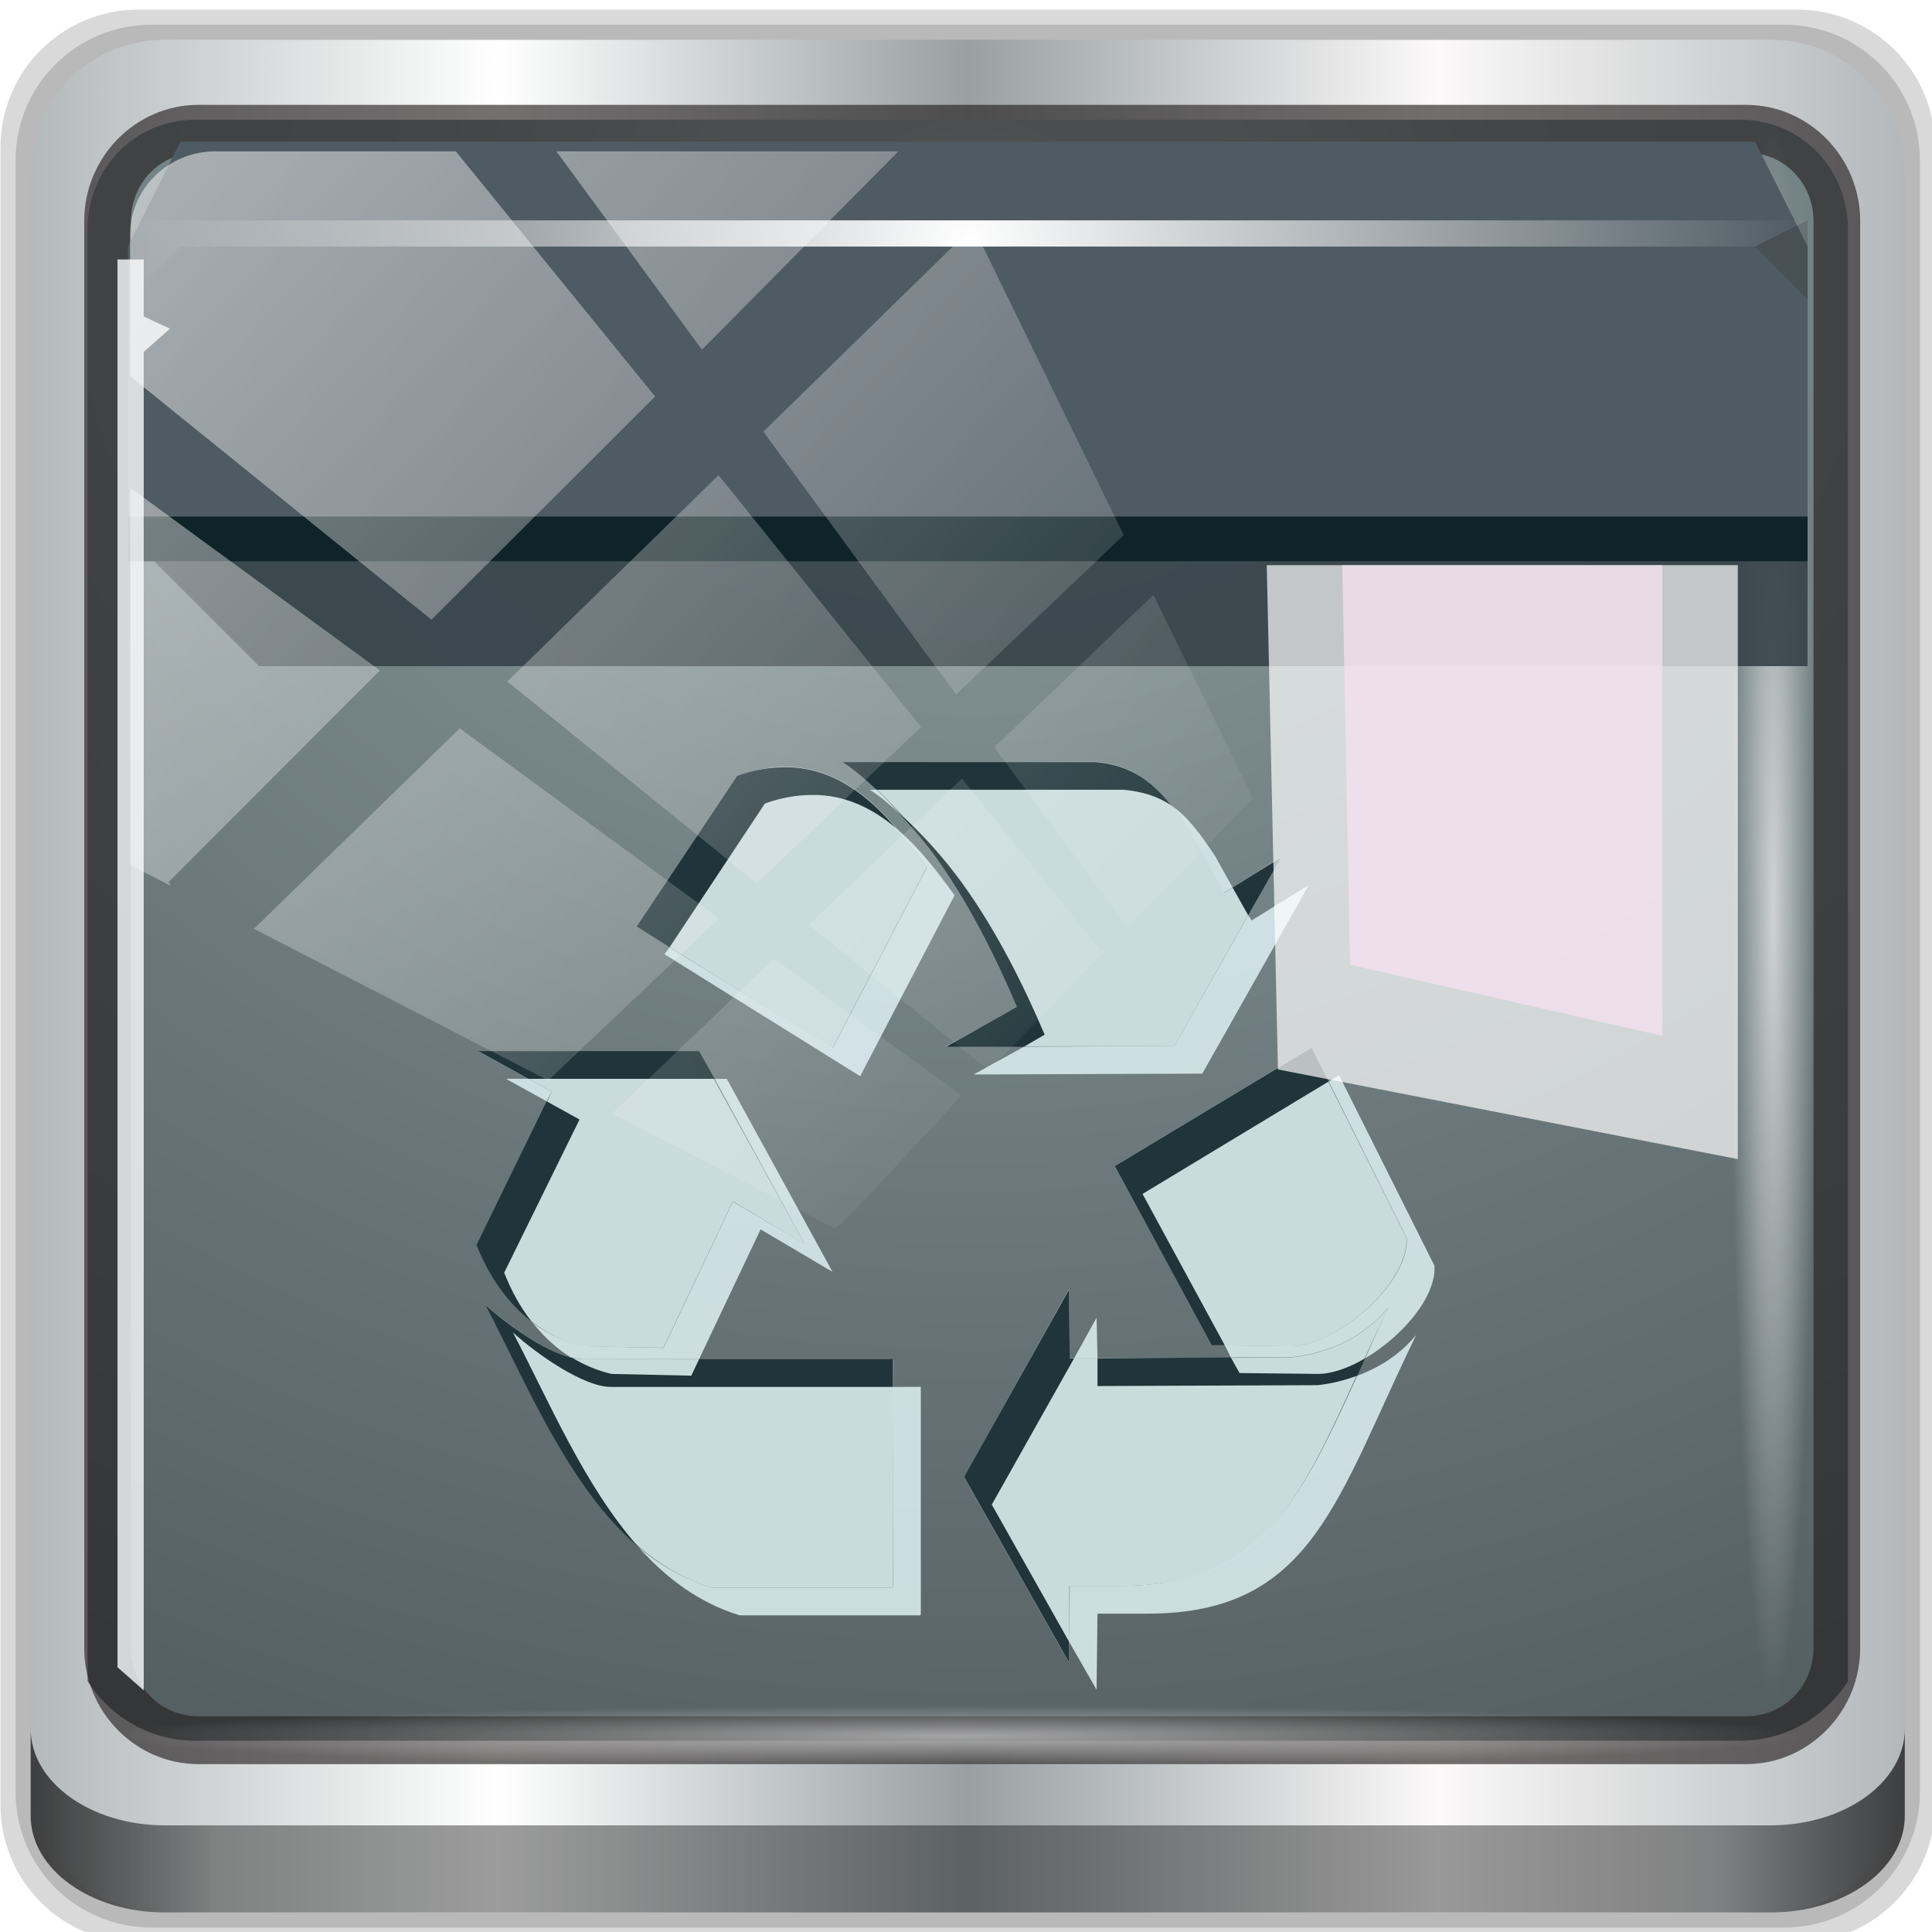 <?xml version="1.0" encoding="UTF-8" standalone="no"?>
<!-- Created with Inkscape (http://www.inkscape.org/) -->

<svg
   xmlns:dc="http://purl.org/dc/elements/1.1/"
   xmlns:cc="http://creativecommons.org/ns#"
   xmlns:rdf="http://www.w3.org/1999/02/22-rdf-syntax-ns#"
   xmlns:svg="http://www.w3.org/2000/svg"
   xmlns="http://www.w3.org/2000/svg"
   xmlns:xlink="http://www.w3.org/1999/xlink"
   xmlns:sodipodi="http://sodipodi.sourceforge.net/DTD/sodipodi-0.dtd"
   xmlns:inkscape="http://www.inkscape.org/namespaces/inkscape"
   width="96"
   height="96"
   id="svg5222"
   version="1.1"
   inkscape:version="0.91 r13725"
   sodipodi:docname="emblem-trash.svg">
  <defs
     id="defs5224">
    <linearGradient
       id="linearGradient4047">
      <stop
         id="stop4049"
         offset="0"
         style="stop-color:#ffffff;stop-opacity:0;" />
      <stop
         style="stop-color:#fdfdfd;stop-opacity:1;"
         offset="0.045"
         id="stop4051" />
      <stop
         style="stop-color:#ffffff;stop-opacity:0;"
         offset="0.102"
         id="stop4053" />
      <stop
         style="stop-color:#ffffff;stop-opacity:0.135;"
         offset="0.5"
         id="stop4055" />
      <stop
         style="stop-color:#fbfbfb;stop-opacity:0.018;"
         offset="0.894"
         id="stop4057" />
      <stop
         id="stop4059"
         offset="0.958"
         style="stop-color:#fafafa;stop-opacity:1;" />
      <stop
         id="stop4061"
         offset="1"
         style="stop-color:#fdfdfd;stop-opacity:0;" />
    </linearGradient>
    <linearGradient
       id="linearGradient3969">
      <stop
         style="stop-color:#ededed;stop-opacity:1;"
         offset="0"
         id="stop3971" />
      <stop
         style="stop-color:#353535;stop-opacity:1;"
         offset="1"
         id="stop3973" />
    </linearGradient>
    <linearGradient
       inkscape:collect="always"
       id="linearGradient5095">
      <stop
         style="stop-color:#ffffff;stop-opacity:1;"
         offset="0"
         id="stop5097" />
      <stop
         style="stop-color:#ffffff;stop-opacity:0;"
         offset="1"
         id="stop5099" />
    </linearGradient>
    <linearGradient
       id="linearGradient4006">
      <stop
         style="stop-color:#010101;stop-opacity:1;"
         offset="0"
         id="stop4008" />
      <stop
         style="stop-color:#010101;stop-opacity:0.19;"
         offset="1"
         id="stop4010" />
    </linearGradient>
    <linearGradient
       inkscape:collect="always"
       xlink:href="#linearGradient6127"
       id="linearGradient4819"
       gradientUnits="userSpaceOnUse"
       x1="0"
       y1="128"
       x2="256"
       y2="128" />
    <linearGradient
       x1="278.97"
       y1="149.81"
       gradientTransform="matrix(0.903,-9e-4,-9e-4,0.798,22.331,26.876)"
       x2="282.86"
       gradientUnits="userSpaceOnUse"
       y2="149.81"
       id="linearGradient6127">
      <stop
         offset="0"
         style="stop-color:#626F70"
         id="stop6129" />
      <stop
         offset=".145"
         style="stop-color:#667374"
         id="stop6131" />
      <stop
         offset=".297"
         style="stop-color:#737E7F"
         id="stop6133" />
      <stop
         offset=".451"
         style="stop-color:#889192"
         id="stop6135" />
      <stop
         offset=".539"
         style="stop-color:#979FA0"
         id="stop6137" />
      <stop
         offset=".675"
         style="stop-color:#949C9D"
         id="stop6139" />
      <stop
         offset=".795"
         style="stop-color:#899293"
         id="stop6141-28" />
      <stop
         offset=".907"
         style="stop-color:#778283"
         id="stop6143-46" />
      <stop
         offset="1"
         style="stop-color:#626F70"
         id="stop6145" />
    </linearGradient>
    <linearGradient
       inkscape:collect="always"
       xlink:href="#linearGradient4273"
       id="linearGradient4821"
       gradientUnits="userSpaceOnUse"
       x1="0"
       y1="128"
       x2="256"
       y2="128"
       gradientTransform="matrix(0.373,0,0,0.363,0.469,3.073)" />
    <linearGradient
       id="linearGradient4273">
      <stop
         style="stop-color:#000000;stop-opacity:0;"
         offset="0"
         id="stop4275" />
      <stop
         id="stop3953"
         offset="0.049"
         style="stop-color:#fdfdfd;stop-opacity:1;" />
      <stop
         id="stop4277"
         offset="0.111"
         style="stop-color:#ffffff;stop-opacity:0;" />
      <stop
         id="stop4279"
         offset="0.5"
         style="stop-color:#ffffff;stop-opacity:0;" />
      <stop
         id="stop3955"
         offset="0.87"
         style="stop-color:#fbfbfb;stop-opacity:0.018;" />
      <stop
         style="stop-color:#fafafa;stop-opacity:1;"
         offset="0.94"
         id="stop4281" />
      <stop
         style="stop-color:#000000;stop-opacity:0;"
         offset="1"
         id="stop4283" />
    </linearGradient>
    <radialGradient
       inkscape:collect="always"
       xlink:href="#linearGradient4466-4-9-1"
       id="radialGradient4823"
       gradientUnits="userSpaceOnUse"
       spreadMethod="pad"
       cx="-19.698"
       cy="65.445"
       fx="-19.698"
       fy="65.445"
       r="19.445" />
    <linearGradient
       id="linearGradient4466-4-9-1">
      <stop
         style="stop-color:#ffffff;stop-opacity:1;"
         offset="0"
         id="stop4468-2-0-5" />
      <stop
         style="stop-color:#292929;stop-opacity:1;"
         offset="1"
         id="stop4470-1-0-8" />
    </linearGradient>
    <linearGradient
       inkscape:collect="always"
       xlink:href="#SVGID_123_-5-3-9"
       id="linearGradient4825"
       gradientUnits="userSpaceOnUse"
       x1="-39.143"
       y1="65.445"
       x2="-0.253"
       y2="65.445" />
    <linearGradient
       x1="235.24"
       y1="136.37"
       gradientTransform="matrix(1,2e-4,2e-4,1.039,0.039,-6.066)"
       x2="269.33"
       gradientUnits="userSpaceOnUse"
       y2="136.37"
       id="SVGID_123_-5-3-9">
      <stop
         offset="0"
         style="stop-color:#A8AEAF"
         id="stop1552-8-5-0" />
      <stop
         offset=".564"
         style="stop-color:#E8EAEA"
         id="stop1554-9-8-2" />
      <stop
         offset="1"
         style="stop-color:#B6BBBC"
         id="stop1556-0-6-5" />
    </linearGradient>
    <linearGradient
       inkscape:collect="always"
       xlink:href="#SVGID_73_-1-3-7"
       id="linearGradient4827"
       gradientUnits="userSpaceOnUse"
       gradientTransform="matrix(0.201,0,0,0.298,16.567,965.1)"
       x1="234"
       y1="143.67"
       x2="278.41"
       y2="143.67" />
    <linearGradient
       x1="275.7"
       y1="108.08"
       gradientTransform="matrix(-0.923,-0.176,-0.54,0.934,571.375,62.661)"
       x2="235.7"
       gradientUnits="userSpaceOnUse"
       y2="169.08"
       id="SVGID_73_-1-3-7">
      <stop
         offset="0.127"
         style="stop-color:#66d9de;stop-opacity:0;"
         id="stop886-7-9-8" />
      <stop
         offset=".485"
         style="stop-color:#FFFFFF"
         id="stop888-4-4-9" />
      <stop
         offset="0.873"
         style="stop-color:#f7a4ee;stop-opacity:0;"
         id="stop890-2-8-8" />
    </linearGradient>
    <linearGradient
       inkscape:collect="always"
       xlink:href="#SVGID_73_-1-3-7"
       id="linearGradient4829"
       gradientUnits="userSpaceOnUse"
       gradientTransform="matrix(0.204,0,0,0.301,13.896,962.339)"
       x1="275.7"
       y1="108.08"
       x2="235.7"
       y2="169.08" />
    <linearGradient
       x1="275.7"
       y1="108.08"
       gradientTransform="matrix(-0.923,-0.176,-0.54,0.934,571.375,62.661)"
       x2="235.7"
       gradientUnits="userSpaceOnUse"
       y2="169.08"
       id="linearGradient4914">
      <stop
         offset="0.127"
         style="stop-color:#66d9de;stop-opacity:0;"
         id="stop4916" />
      <stop
         offset=".485"
         style="stop-color:#FFFFFF"
         id="stop4918" />
      <stop
         offset="0.873"
         style="stop-color:#f7a4ee;stop-opacity:0;"
         id="stop4920" />
    </linearGradient>
    <linearGradient
       inkscape:collect="always"
       xlink:href="#SVGID_73_-1-3-7"
       id="linearGradient4831"
       gradientUnits="userSpaceOnUse"
       gradientTransform="matrix(-0.923,-0.176,-0.54,0.934,571.375,62.661)"
       x1="275.7"
       y1="108.08"
       x2="235.7"
       y2="169.08" />
    <linearGradient
       x1="275.7"
       y1="108.08"
       gradientTransform="matrix(-0.923,-0.176,-0.54,0.934,571.375,62.661)"
       x2="235.7"
       gradientUnits="userSpaceOnUse"
       y2="169.08"
       id="linearGradient4923">
      <stop
         offset="0.127"
         style="stop-color:#66d9de;stop-opacity:0;"
         id="stop4925" />
      <stop
         offset=".485"
         style="stop-color:#FFFFFF"
         id="stop4927" />
      <stop
         offset="0.873"
         style="stop-color:#f7a4ee;stop-opacity:0;"
         id="stop4929" />
    </linearGradient>
    <radialGradient
       inkscape:collect="always"
       xlink:href="#linearGradient6139-0"
       id="radialGradient4833"
       gradientUnits="userSpaceOnUse"
       gradientTransform="matrix(1.007,0,0,0.847,-0.272,5.542)"
       cx="36.593"
       cy="30.963"
       fx="36.593"
       fy="30.963"
       r="5.627" />
    <linearGradient
       id="linearGradient6139-0">
      <stop
         style="stop-color:#b7b7b7;stop-opacity:1;"
         offset="0"
         id="stop6141-2" />
      <stop
         id="stop6151-0"
         offset="0.25"
         style="stop-color:#ffffff;stop-opacity:1;" />
      <stop
         id="stop6147-1"
         offset="0.5"
         style="stop-color:#9d9d9d;stop-opacity:1;" />
      <stop
         style="stop-color:#fafafa;stop-opacity:1;"
         offset="0.75"
         id="stop6149-4" />
      <stop
         style="stop-color:#b7b7b7;stop-opacity:1;"
         offset="1"
         id="stop6143-4" />
    </linearGradient>
    <radialGradient
       inkscape:collect="always"
       xlink:href="#linearGradient4307"
       id="radialGradient4835"
       gradientUnits="userSpaceOnUse"
       cx="36.593"
       cy="30.963"
       fx="36.593"
       fy="30.963"
       r="5.627" />
    <linearGradient
       id="linearGradient4307">
      <stop
         style="stop-color:#b7b7b7;stop-opacity:1;"
         offset="0"
         id="stop4309" />
      <stop
         id="stop4311"
         offset="0.25"
         style="stop-color:#ffffff;stop-opacity:1;" />
      <stop
         id="stop4313"
         offset="0.5"
         style="stop-color:#9d9d9d;stop-opacity:1;" />
      <stop
         style="stop-color:#fafafa;stop-opacity:1;"
         offset="0.75"
         id="stop4315" />
      <stop
         style="stop-color:#b7b7b7;stop-opacity:1;"
         offset="1"
         id="stop4317" />
    </linearGradient>
    <radialGradient
       inkscape:collect="always"
       xlink:href="#linearGradient6139-0"
       id="radialGradient4837"
       gradientUnits="userSpaceOnUse"
       cx="36.593"
       cy="30.963"
       fx="36.593"
       fy="30.963"
       r="5.627" />
    <linearGradient
       id="linearGradient4958">
      <stop
         style="stop-color:#b7b7b7;stop-opacity:1;"
         offset="0"
         id="stop4960" />
      <stop
         id="stop4962"
         offset="0.25"
         style="stop-color:#ffffff;stop-opacity:1;" />
      <stop
         id="stop4964"
         offset="0.5"
         style="stop-color:#9d9d9d;stop-opacity:1;" />
      <stop
         style="stop-color:#fafafa;stop-opacity:1;"
         offset="0.75"
         id="stop4966" />
      <stop
         style="stop-color:#b7b7b7;stop-opacity:1;"
         offset="1"
         id="stop4968" />
    </linearGradient>
    <radialGradient
       inkscape:collect="always"
       xlink:href="#linearGradient6139-0"
       id="radialGradient4839"
       gradientUnits="userSpaceOnUse"
       cx="36.593"
       cy="30.963"
       fx="36.593"
       fy="30.963"
       r="5.627" />
    <linearGradient
       id="linearGradient4975">
      <stop
         style="stop-color:#b7b7b7;stop-opacity:1;"
         offset="0"
         id="stop4977" />
      <stop
         id="stop4979"
         offset="0.25"
         style="stop-color:#ffffff;stop-opacity:1;" />
      <stop
         id="stop4981"
         offset="0.5"
         style="stop-color:#9d9d9d;stop-opacity:1;" />
      <stop
         style="stop-color:#fafafa;stop-opacity:1;"
         offset="0.75"
         id="stop4983" />
      <stop
         style="stop-color:#b7b7b7;stop-opacity:1;"
         offset="1"
         id="stop4985" />
    </linearGradient>
    <radialGradient
       inkscape:collect="always"
       xlink:href="#linearGradient6139-0"
       id="radialGradient4841"
       gradientUnits="userSpaceOnUse"
       cx="36.593"
       cy="30.963"
       fx="36.593"
       fy="30.963"
       r="5.627" />
    <linearGradient
       id="linearGradient4992">
      <stop
         style="stop-color:#b7b7b7;stop-opacity:1;"
         offset="0"
         id="stop4994" />
      <stop
         id="stop4996"
         offset="0.25"
         style="stop-color:#ffffff;stop-opacity:1;" />
      <stop
         id="stop4998"
         offset="0.5"
         style="stop-color:#9d9d9d;stop-opacity:1;" />
      <stop
         style="stop-color:#fafafa;stop-opacity:1;"
         offset="0.75"
         id="stop5000" />
      <stop
         style="stop-color:#b7b7b7;stop-opacity:1;"
         offset="1"
         id="stop5002" />
    </linearGradient>
    <linearGradient
       id="linearGradient3840-5-3">
      <stop
         id="stop3852-2-6"
         offset="0"
         style="stop-color:#525252;stop-opacity:1;" />
      <stop
         style="stop-color:#d5d5d5;stop-opacity:1;"
         offset="0.85"
         id="stop4868-2" />
      <stop
         id="stop3850-7-9"
         offset="1"
         style="stop-color:#5f5f5f;stop-opacity:1;" />
    </linearGradient>
    <radialGradient
       inkscape:collect="always"
       xlink:href="#linearGradient6139-0-6"
       id="radialGradient4845"
       gradientUnits="userSpaceOnUse"
       cx="36.593"
       cy="30.963"
       fx="36.593"
       fy="30.963"
       r="5.627" />
    <linearGradient
       id="linearGradient6139-0-6">
      <stop
         style="stop-color:#b7b7b7;stop-opacity:1;"
         offset="0"
         id="stop6141-2-6" />
      <stop
         id="stop6151-0-8"
         offset="0.25"
         style="stop-color:#ffffff;stop-opacity:1;" />
      <stop
         id="stop6147-1-7"
         offset="0.5"
         style="stop-color:#9d9d9d;stop-opacity:1;" />
      <stop
         style="stop-color:#fafafa;stop-opacity:1;"
         offset="0.75"
         id="stop6149-4-1" />
      <stop
         style="stop-color:#b7b7b7;stop-opacity:1;"
         offset="1"
         id="stop6143-4-1" />
    </linearGradient>
    <radialGradient
       inkscape:collect="always"
       xlink:href="#linearGradient6139-0-6"
       id="radialGradient4847"
       gradientUnits="userSpaceOnUse"
       cx="36.593"
       cy="30.963"
       fx="36.593"
       fy="30.963"
       r="5.627" />
    <linearGradient
       id="linearGradient5031">
      <stop
         style="stop-color:#b7b7b7;stop-opacity:1;"
         offset="0"
         id="stop5033" />
      <stop
         id="stop5035"
         offset="0.25"
         style="stop-color:#ffffff;stop-opacity:1;" />
      <stop
         id="stop5037"
         offset="0.5"
         style="stop-color:#9d9d9d;stop-opacity:1;" />
      <stop
         style="stop-color:#fafafa;stop-opacity:1;"
         offset="0.75"
         id="stop5039" />
      <stop
         style="stop-color:#b7b7b7;stop-opacity:1;"
         offset="1"
         id="stop5041" />
    </linearGradient>
    <radialGradient
       inkscape:collect="always"
       xlink:href="#linearGradient6139-0-6"
       id="radialGradient4849"
       gradientUnits="userSpaceOnUse"
       cx="36.593"
       cy="30.963"
       fx="36.593"
       fy="30.963"
       r="5.627" />
    <linearGradient
       id="linearGradient5048">
      <stop
         style="stop-color:#b7b7b7;stop-opacity:1;"
         offset="0"
         id="stop5050" />
      <stop
         id="stop5052"
         offset="0.25"
         style="stop-color:#ffffff;stop-opacity:1;" />
      <stop
         id="stop5054"
         offset="0.5"
         style="stop-color:#9d9d9d;stop-opacity:1;" />
      <stop
         style="stop-color:#fafafa;stop-opacity:1;"
         offset="0.75"
         id="stop5056" />
      <stop
         style="stop-color:#b7b7b7;stop-opacity:1;"
         offset="1"
         id="stop5058" />
    </linearGradient>
    <radialGradient
       inkscape:collect="always"
       xlink:href="#linearGradient4222"
       id="radialGradient4851"
       gradientUnits="userSpaceOnUse"
       gradientTransform="matrix(1,0,0,1.11,0,-5.365)"
       cx="-8.217"
       cy="48.955"
       fx="-8.217"
       fy="48.955"
       r="6.592" />
    <linearGradient
       id="linearGradient4222">
      <stop
         style="stop-color:#b7b7b7;stop-opacity:1;"
         offset="0"
         id="stop4224" />
      <stop
         id="stop4226"
         offset="0.25"
         style="stop-color:#ffffff;stop-opacity:1;" />
      <stop
         id="stop4228"
         offset="0.5"
         style="stop-color:#9d9d9d;stop-opacity:1;" />
      <stop
         style="stop-color:#fafafa;stop-opacity:1;"
         offset="0.75"
         id="stop4230" />
      <stop
         style="stop-color:#b7b7b7;stop-opacity:1;"
         offset="1"
         id="stop4232" />
    </linearGradient>
    <radialGradient
       inkscape:collect="always"
       xlink:href="#linearGradient3832-0-6-1-1"
       id="radialGradient4853"
       gradientUnits="userSpaceOnUse"
       gradientTransform="matrix(1,0,0,1.11,0,-5.365)"
       cx="-8.217"
       cy="48.955"
       fx="-8.217"
       fy="48.955"
       r="6.592" />
    <linearGradient
       id="linearGradient3832-0-6-1-1">
      <stop
         id="stop3834-6-3-7-1"
         offset="0"
         style="stop-color:#000000;stop-opacity:1;" />
      <stop
         style="stop-color:#000000;stop-opacity:0.588;"
         offset="0.1"
         id="stop3872-2-4" />
      <stop
         id="stop3844-6-2-7-6"
         offset="0.9"
         style="stop-color:#000000;stop-opacity:0.588;" />
      <stop
         id="stop3836-5-0-2-9"
         offset="1"
         style="stop-color:#000000;stop-opacity:1;" />
    </linearGradient>
    <radialGradient
       inkscape:collect="always"
       xlink:href="#linearGradient3832-0-6-1-1"
       id="radialGradient4855"
       gradientUnits="userSpaceOnUse"
       gradientTransform="matrix(1,0,0,1.11,0,-5.365)"
       cx="-8.217"
       cy="48.955"
       fx="-8.217"
       fy="48.955"
       r="6.592" />
    <linearGradient
       id="linearGradient5074">
      <stop
         id="stop5076"
         offset="0"
         style="stop-color:#000000;stop-opacity:1;" />
      <stop
         style="stop-color:#000000;stop-opacity:0.588;"
         offset="0.1"
         id="stop5078" />
      <stop
         id="stop5080"
         offset="0.9"
         style="stop-color:#000000;stop-opacity:0.588;" />
      <stop
         id="stop5082"
         offset="1"
         style="stop-color:#000000;stop-opacity:1;" />
    </linearGradient>
    <radialGradient
       inkscape:collect="always"
       xlink:href="#linearGradient3832-0-6-1-1"
       id="radialGradient4857"
       gradientUnits="userSpaceOnUse"
       gradientTransform="matrix(1,0,0,1.11,0,-5.365)"
       cx="-8.217"
       cy="48.955"
       fx="-8.217"
       fy="48.955"
       r="6.592" />
    <linearGradient
       id="linearGradient5085">
      <stop
         id="stop5087"
         offset="0"
         style="stop-color:#000000;stop-opacity:1;" />
      <stop
         style="stop-color:#000000;stop-opacity:0.588;"
         offset="0.1"
         id="stop5089" />
      <stop
         id="stop5091"
         offset="0.9"
         style="stop-color:#000000;stop-opacity:0.588;" />
      <stop
         id="stop5093"
         offset="1"
         style="stop-color:#000000;stop-opacity:1;" />
    </linearGradient>
    <radialGradient
       inkscape:collect="always"
       xlink:href="#linearGradient3832-0-6-1-1"
       id="radialGradient4859"
       gradientUnits="userSpaceOnUse"
       gradientTransform="matrix(1,0,0,1.11,0,-5.365)"
       cx="-8.217"
       cy="48.955"
       fx="-8.217"
       fy="48.955"
       r="6.592" />
    <linearGradient
       id="linearGradient5096">
      <stop
         id="stop5098"
         offset="0"
         style="stop-color:#000000;stop-opacity:1;" />
      <stop
         style="stop-color:#000000;stop-opacity:0.588;"
         offset="0.1"
         id="stop5100" />
      <stop
         id="stop5102"
         offset="0.9"
         style="stop-color:#000000;stop-opacity:0.588;" />
      <stop
         id="stop5104"
         offset="1"
         style="stop-color:#000000;stop-opacity:1;" />
    </linearGradient>
    <radialGradient
       inkscape:collect="always"
       xlink:href="#linearGradient3832-0-6-1-1"
       id="radialGradient4861"
       gradientUnits="userSpaceOnUse"
       gradientTransform="matrix(1,0,0,1.11,0,-5.365)"
       cx="-8.217"
       cy="48.955"
       fx="-8.217"
       fy="48.955"
       r="6.592" />
    <linearGradient
       id="linearGradient5107">
      <stop
         id="stop5109"
         offset="0"
         style="stop-color:#000000;stop-opacity:1;" />
      <stop
         style="stop-color:#000000;stop-opacity:0.588;"
         offset="0.1"
         id="stop5111" />
      <stop
         id="stop5113"
         offset="0.9"
         style="stop-color:#000000;stop-opacity:0.588;" />
      <stop
         id="stop5115"
         offset="1"
         style="stop-color:#000000;stop-opacity:1;" />
    </linearGradient>
    <radialGradient
       inkscape:collect="always"
       xlink:href="#linearGradient3832-0-6-1-1"
       id="radialGradient4863"
       gradientUnits="userSpaceOnUse"
       gradientTransform="matrix(1,0,0,1.11,0,-5.365)"
       cx="-8.217"
       cy="48.955"
       fx="-8.217"
       fy="48.955"
       r="6.592" />
    <linearGradient
       id="linearGradient5118">
      <stop
         id="stop5120"
         offset="0"
         style="stop-color:#000000;stop-opacity:1;" />
      <stop
         style="stop-color:#000000;stop-opacity:0.588;"
         offset="0.1"
         id="stop5122" />
      <stop
         id="stop5124"
         offset="0.9"
         style="stop-color:#000000;stop-opacity:0.588;" />
      <stop
         id="stop5126"
         offset="1"
         style="stop-color:#000000;stop-opacity:1;" />
    </linearGradient>
    <radialGradient
       inkscape:collect="always"
       xlink:href="#linearGradient3832-0-6-1-1"
       id="radialGradient4865"
       gradientUnits="userSpaceOnUse"
       gradientTransform="matrix(1,0,0,1.11,0,-5.365)"
       cx="-8.217"
       cy="48.955"
       fx="-8.217"
       fy="48.955"
       r="6.592" />
    <linearGradient
       id="linearGradient5129">
      <stop
         id="stop5131"
         offset="0"
         style="stop-color:#000000;stop-opacity:1;" />
      <stop
         style="stop-color:#000000;stop-opacity:0.588;"
         offset="0.1"
         id="stop5133" />
      <stop
         id="stop5135"
         offset="0.9"
         style="stop-color:#000000;stop-opacity:0.588;" />
      <stop
         id="stop5137"
         offset="1"
         style="stop-color:#000000;stop-opacity:1;" />
    </linearGradient>
    <radialGradient
       r="6.592"
       fy="48.955"
       fx="-8.217"
       cy="48.955"
       cx="-8.217"
       gradientTransform="matrix(1,0,0,1.11,0,-5.365)"
       gradientUnits="userSpaceOnUse"
       id="radialGradient5220"
       xlink:href="#linearGradient3832-0-6-1-1"
       inkscape:collect="always" />
    <linearGradient
       inkscape:collect="always"
       xlink:href="#linearGradient4006"
       id="linearGradient4012"
       x1="15.775"
       y1="-15.371"
       x2="3.295"
       y2="398.6"
       gradientUnits="userSpaceOnUse" />
    <radialGradient
       inkscape:collect="always"
       xlink:href="#linearGradient5118"
       id="radialGradient4010"
       cx="118.62"
       cy="171.572"
       fx="118.62"
       fy="171.572"
       r="77.925"
       gradientTransform="matrix(1,0,0,0.736,0,45.37)"
       gradientUnits="userSpaceOnUse" />
    <linearGradient
       inkscape:collect="always"
       xlink:href="#linearGradient5095"
       id="linearGradient5101"
       x1="141.45"
       y1="-963.22"
       x2="141.321"
       y2="-1070.258"
       gradientUnits="userSpaceOnUse" />
    <linearGradient
       inkscape:collect="always"
       xlink:href="#linearGradient4273"
       id="linearGradient3960"
       gradientUnits="userSpaceOnUse"
       gradientTransform="matrix(0.369,0,0,0.372,-2.25,162.95)"
       x1="0"
       y1="128"
       x2="256"
       y2="128" />
    <mask
       maskUnits="userSpaceOnUse"
       id="mask3976">
      <path
         style="fill:#000000;fill-opacity:0.984;stroke:#eeeeee;stroke-width:1.319;stroke-linejoin:round;stroke-miterlimit:4;stroke-opacity:1;stroke-dasharray:none;display:inline"
         d="m 17.084,254.377 c -1.402,-1.789 -2.458,-10.045 -2.458,-20.033 l 0,-212.445 c 0,-9.988 1.056,-18.244 2.458,-20.033 l 0,252.51 z"
         id="path3978"
         inkscape:connector-curvature="0" />
    </mask>
    <linearGradient
       inkscape:collect="always"
       xlink:href="#linearGradient4273"
       id="linearGradient3980"
       gradientUnits="userSpaceOnUse"
       gradientTransform="matrix(0.369,0,0,0.365,-2.25,164.986)"
       x1="0"
       y1="128"
       x2="256"
       y2="128" />
    <linearGradient
       inkscape:collect="always"
       xlink:href="#linearGradient6127"
       id="linearGradient4009"
       gradientUnits="userSpaceOnUse"
       x1="0"
       y1="128"
       x2="256"
       y2="128" />
    <radialGradient
       inkscape:collect="always"
       xlink:href="#linearGradient6139-0"
       id="radialGradient4011"
       gradientUnits="userSpaceOnUse"
       cx="36.593"
       cy="30.963"
       fx="36.593"
       fy="30.963"
       r="5.627" />
    <radialGradient
       inkscape:collect="always"
       xlink:href="#linearGradient6139-0-6"
       id="radialGradient4013"
       gradientUnits="userSpaceOnUse"
       cx="36.593"
       cy="30.963"
       fx="36.593"
       fy="30.963"
       r="5.627" />
    <linearGradient
       inkscape:collect="always"
       xlink:href="#linearGradient5095"
       id="linearGradient4015"
       gradientUnits="userSpaceOnUse"
       x1="141.45"
       y1="-963.22"
       x2="141.321"
       y2="-1070.258" />
    <linearGradient
       inkscape:collect="always"
       xlink:href="#linearGradient4273"
       id="linearGradient4017"
       gradientUnits="userSpaceOnUse"
       gradientTransform="matrix(0.369,0,0,0.365,-2.25,164.986)"
       x1="0"
       y1="128"
       x2="256"
       y2="128" />
    <linearGradient
       inkscape:collect="always"
       xlink:href="#linearGradient3969"
       id="linearGradient3975"
       x1="44.855"
       y1="255.319"
       x2="44.803"
       y2="257.772"
       gradientUnits="userSpaceOnUse"
       gradientTransform="matrix(0.991,0,0,0.692,-0.506,79.505)" />
    <linearGradient
       inkscape:collect="always"
       xlink:href="#linearGradient4047"
       id="linearGradient3979"
       gradientUnits="userSpaceOnUse"
       gradientTransform="matrix(0.371,0,0,0.391,-2.61,162.811)"
       x1="-1.958"
       y1="128"
       x2="258.447"
       y2="128" />
    <radialGradient
       inkscape:collect="always"
       xlink:href="#linearGradient5602"
       id="radialGradient4220"
       gradientUnits="userSpaceOnUse"
       gradientTransform="matrix(0,1.871,-1.469,0,35.133,-55.75)"
       cx="32"
       cy="2.133"
       fx="32"
       fy="2.133"
       r="32" />
    <linearGradient
       id="linearGradient5602">
      <stop
         offset="0"
         style="stop-color:#8b9ea1;stop-opacity:1;"
         id="stop3976" />
      <stop
         id="stop3996"
         style="stop-color:#87999c;stop-opacity:1;"
         offset="0.062" />
      <stop
         id="stop3994"
         style="stop-color:#839598;stop-opacity:1;"
         offset="0.125" />
      <stop
         id="stop3992"
         style="stop-color:#7c8c8f;stop-opacity:1;"
         offset="0.25" />
      <stop
         id="stop3990"
         style="stop-color:#6d7b7e;stop-opacity:1;"
         offset="0.5" />
      <stop
         id="stop5606"
         style="stop-color:#4f595c;stop-opacity:1;"
         offset="1" />
    </linearGradient>
    <radialGradient
       inkscape:collect="always"
       xlink:href="#linearGradient4202"
       id="radialGradient4216"
       cx="32"
       cy="-6.167"
       fx="32"
       fy="-6.167"
       r="32"
       gradientTransform="matrix(0,1,-1,0,25.833,-28)"
       gradientUnits="userSpaceOnUse" />
    <linearGradient
       id="linearGradient4202">
      <stop
         id="stop4204"
         offset="0"
         style="stop-color:#ffffff;stop-opacity:0.486;" />
      <stop
         id="stop4206"
         offset="1"
         style="stop-color:#ffffff;stop-opacity:0.092;" />
    </linearGradient>
    <linearGradient
       id="linearGradient979">
      <stop
         id="stop967"
         style="stop-color:#aab8ba;stop-opacity:1"
         offset="0" />
      <stop
         offset="0.062"
         style="stop-color:#92a3a5;stop-opacity:1"
         id="stop969" />
      <stop
         offset="0.125"
         style="stop-color:#92a2a4;stop-opacity:1"
         id="stop971" />
      <stop
         offset="0.25"
         style="stop-color:#7c8c8f;stop-opacity:1;"
         id="stop973" />
      <stop
         offset="0.5"
         style="stop-color:#6d7b7e;stop-opacity:1;"
         id="stop975" />
      <stop
         offset="1"
         style="stop-color:#4f595c;stop-opacity:1;"
         id="stop977" />
    </linearGradient>
    <linearGradient
       inkscape:collect="always"
       xlink:href="#linearGradient6139-0-3"
       id="linearGradient4071"
       gradientUnits="userSpaceOnUse"
       gradientTransform="matrix(1.107,0,0,1.107,-4.994,-3.621)"
       x1="6"
       y1="47"
       x2="90"
       y2="47" />
    <linearGradient
       id="linearGradient6139-0-3">
      <stop
         id="stop6141-2-67"
         offset="0"
         style="stop-color:#b4b9ba;stop-opacity:1" />
      <stop
         style="stop-color:#ffffff;stop-opacity:1;"
         offset="0.25"
         id="stop6151-0-5" />
      <stop
         style="stop-color:#98a0a2;stop-opacity:1"
         offset="0.5"
         id="stop6147-1-3" />
      <stop
         id="stop6149-4-5"
         offset="0.75"
         style="stop-color:#fbf9f9;stop-opacity:1;" />
      <stop
         id="stop6143-4-6"
         offset="1"
         style="stop-color:#b4b8ba;stop-opacity:1" />
    </linearGradient>
    <linearGradient
       gradientTransform="matrix(1,0,0,0.721,0.149,26.774)"
       inkscape:collect="always"
       xlink:href="#linearGradient3832-0-6-1-1"
       id="linearGradient4129"
       x1="1.5"
       y1="88.172"
       x2="94.5"
       y2="88.172"
       gradientUnits="userSpaceOnUse" />
    <radialGradient
       inkscape:collect="always"
       xlink:href="#linearGradient5095"
       id="radialGradient7462"
       gradientUnits="userSpaceOnUse"
       gradientTransform="matrix(0.975,0,0,0.035,34.048,84.58)"
       cx="13.948"
       cy="44.893"
       fx="13.948"
       fy="44.893"
       r="43.199" />
    <radialGradient
       inkscape:collect="always"
       xlink:href="#linearGradient5095"
       id="radialGradient7464"
       gradientUnits="userSpaceOnUse"
       gradientTransform="matrix(0.909,0,0,0.049,32.57,-90.317)"
       cx="13.948"
       cy="44.893"
       fx="13.948"
       fy="44.893"
       r="43.199" />
    <linearGradient
       inkscape:collect="always"
       xlink:href="#linearGradient5095"
       id="linearGradient4767"
       gradientUnits="userSpaceOnUse"
       x1="2.771"
       y1="-28.642"
       x2="50.528"
       y2="14.514" />
    <clipPath
       id="clipPath4156-4-1"
       clipPathUnits="userSpaceOnUse">
      <path
         inkscape:connector-curvature="0"
         id="path4158-0-8"
         d="m 27.046,-55.695 -14.214,13.321 h 0.061 l 15.653,21.771 10.231,-10.546 C 38.562,-32.302 27.468,-54.819 27.046,-55.695 Z M 9.647,-39.383 -5.241,-25.321 15.988,-7.806 26.372,-18.383 Z m 31.491,12.951 -9.741,9.714 8.945,12.458 7.781,-7.555 z m -49.84,4.379 -13.754,12.982 26.283,13.846 0.061,-0.062 -0.123,-0.062 L 13.599,-5.401 -8.702,-22.053 Z m 38.015,7.401 -9.803,9.775 11.579,9.559 7.628,-7.401 -8.669,-11.009 z m 20.187,5.674 -7.383,7.216 6.188,8.542 5.82,-6.137 z m -32.195,6.322 -9.557,9.498 13.662,7.185 7.934,-7.678 z m 23.312,2.374 -7.107,6.938 8.363,6.907 5.361,-5.674 -0.061,-0.092 -0.092,0.123 -6.464,-8.203 z m -8.73,8.542 -7.505,7.339 10.354,5.458 c 1.397,-1.321 5.675,-6.123 5.851,-6.322 z"
         style="opacity:0.6;fill:#ffffff;fill-opacity:1;stroke:none" />
    </clipPath>
    <radialGradient
       inkscape:collect="always"
       xlink:href="#linearGradient5095"
       id="radialGradient4087"
       gradientUnits="userSpaceOnUse"
       gradientTransform="matrix(0,1.302,-1.302,0,43.502,-30.189)"
       cx="32"
       cy="-6.167"
       fx="32"
       fy="-6.167"
       r="32" />
    <radialGradient
       gradientUnits="userSpaceOnUse"
       gradientTransform="matrix(0.007,2.044,-2.42,0.008,68.016,-87.869)"
       r="43.677"
       fy="8.229"
       fx="48.43"
       cy="8.229"
       cx="48.43"
       id="radialGradient965"
       xlink:href="#linearGradient979"
       inkscape:collect="always" />
    <filter
       inkscape:collect="always"
       style="color-interpolation-filters:sRGB"
       id="filter4505"
       x="-0.509"
       width="2.018"
       y="-0.019"
       height="1.037">
      <feGaussianBlur
         inkscape:collect="always"
         stdDeviation="0.552"
         id="feGaussianBlur4507" />
    </filter>
  </defs>
  <sodipodi:namedview
     id="base"
     pagecolor="#ffffff"
     bordercolor="#666666"
     borderopacity="1.0"
     inkscape:pageopacity="0.0"
     inkscape:pageshadow="2"
     inkscape:zoom="1.9620271"
     inkscape:cx="16.428554"
     inkscape:cy="37.757382"
     inkscape:current-layer="g2574"
     showgrid="true"
     inkscape:grid-bbox="true"
     inkscape:document-units="px"
     inkscape:window-width="1280"
     inkscape:window-height="972"
     inkscape:window-x="0"
     inkscape:window-y="24"
     inkscape:window-maximized="1"
     showguides="true"
     inkscape:guide-bbox="true" />
  <g
     id="layer1"
     inkscape:label="Layer 1"
     inkscape:groupmode="layer"
     transform="translate(0,80)">
    <g
       style="display:inline"
       id="g4737"
       transform="matrix(1.013,0,0,1.001,2.513,-242.671)">
      <g
         id="g3982"
         transform="matrix(0.987,0,0,0.987,0.595,2.786)">
        <g
           id="g4021"
           transform="matrix(1,0,0,1.003,0.002,-0.663)">
          <g
             id="g4066"
             transform="translate(1.6517935e-7,-3.2346665e-6)">
            <g
               transform="matrix(1.475,0,0,1.487,-2.269,162.851)"
               id="g3062">
              <g
                 transform="matrix(0.679,0,0,0.679,-34.811,-713.422)"
                 id="layer1-3"
                 inkscape:label="Livello 1">
                <g
                   id="g2574"
                   style="display:inline"
                   transform="translate(-0.149,1026.105)">
                  <g
                     id="g4509"
                     transform="translate(50.442,23.813)">
                    <path
                       inkscape:connector-curvature="0"
                       id="path3288"
                       d="m 89.292,0.415 -82.286,0 c -3.799,0 -6.857,3.058 -6.857,6.857 l 0,82.286 c 0,3.799 3.058,6.857 6.857,6.857 l 82.286,0 c 3.799,0 6.857,-3.058 6.857,-6.857 l 0,-82.286 c 0,-3.799 -3.058,-6.857 -6.857,-6.857 z"
                       style="display:inline;opacity:0.15;fill:#000000;fill-opacity:1;fill-rule:nonzero;stroke:none" />
                    <path
                       style="display:inline;opacity:0.15;fill:#000000;fill-opacity:1;fill-rule:nonzero;stroke:none"
                       d="m 88.649,1.165 -81,0 c -3.739,0 -6.75,3.01 -6.75,6.75 l 0,81 c 0,3.74 3.011,6.75 6.75,6.75 l 81,0 c 3.74,0 6.75,-3.01 6.75,-6.75 l 0,-81 c 0,-3.739 -3.01,-6.75 -6.75,-6.75 z"
                       id="path4085"
                       inkscape:connector-curvature="0" />
                    <path
                       inkscape:connector-curvature="0"
                       id="rect4251-1"
                       d="m 88.006,1.915 -79.714,0 c -3.68,0 -6.643,2.963 -6.643,6.643 l 0,79.714 c 0,3.68 2.963,6.643 6.643,6.643 l 79.714,0 c 3.68,0 6.643,-2.963 6.643,-6.643 l 0,-79.714 c 0,-3.68 -2.963,-6.643 -6.643,-6.643 z"
                       style="display:inline;fill:url(#linearGradient4071);fill-opacity:1;fill-rule:nonzero;stroke:none" />
                    <path
                       sodipodi:nodetypes="sscccsccscccsss"
                       inkscape:connector-curvature="0"
                       id="path3400-6"
                       d="m 9.799,5.885 c -2.969,0 -5.326,2.406 -5.326,5.437 l 0,22.529 0,7.612 0,41.967 c 1.141,1.771 3.086,2.956 5.326,2.956 l 4.261,0 68.178,0 4.261,0 c 2.24,0 4.186,-1.185 5.326,-2.956 l 0,-41.967 0,-7.612 0,-22.529 c 0,-3.031 -2.357,-5.437 -5.326,-5.437 z"
                       style="display:inline;opacity:1;fill:url(#radialGradient965);fill-opacity:1;fill-rule:nonzero;stroke:none;stroke-width:1.076" />
                    <path
                       style="color:#000000;font-style:normal;font-variant:normal;font-weight:normal;font-stretch:normal;font-size:medium;line-height:normal;font-family:Sans;-inkscape-font-specification:Sans;text-indent:0;text-align:start;text-decoration:none;text-decoration-line:none;letter-spacing:normal;word-spacing:normal;text-transform:none;direction:ltr;writing-mode:lr-tb;baseline-shift:baseline;text-anchor:start;display:inline;overflow:visible;visibility:visible;fill:#241f1f;fill-opacity:0.633;stroke:none;stroke-width:2.402;marker:none;enable-background:accumulate"
                       d="m 9.974,5.144 c -3.117,0 -5.668,2.597 -5.668,5.775 l 0,70.855 c 0,3.177 2.551,5.775 5.668,5.775 l 76.792,0 c 3.117,0 5.668,-2.597 5.668,-5.775 l 0,-70.855 c 0,-3.177 -2.551,-5.775 -5.668,-5.775 z m 0,2.372 76.792,0 c 1.888,0 3.352,1.514 3.352,3.402 l 0,70.855 c 0,1.889 -1.464,3.402 -3.352,3.402 l -76.792,0 c -1.888,0 -3.352,-1.514 -3.352,-3.402 l 0,-70.855 c 0,-1.889 1.464,-3.402 3.352,-3.402 z"
                       id="path4989"
                       inkscape:connector-curvature="0" />
                    <path
                       id="path4118"
                       d="m 1.649,85.789 0,4.326 c 0,2.654 2.976,4.8 6.656,4.8 l 79.687,0 c 3.68,0 6.656,-2.146 6.656,-4.8 l 0,-4.326 c 0,2.654 -2.976,4.8 -6.656,4.8 l -79.687,0 c -3.68,0 -6.656,-2.146 -6.656,-4.8 z"
                       style="display:inline;opacity:0.658;fill:url(#linearGradient4129);fill-opacity:1;fill-rule:nonzero;stroke:none;stroke-width:0.849"
                       inkscape:connector-curvature="0" />
                    <rect
                       ry="3.065"
                       rx="0"
                       y="84.64"
                       x="5.524"
                       height="3.065"
                       width="84.25"
                       id="rect4131"
                       style="opacity:0.55;fill:url(#radialGradient7462);fill-opacity:1;stroke:none;stroke-width:0.849" />
                    <rect
                       transform="matrix(0,1,-1,0,0,0)"
                       style="opacity:0.669;fill:url(#radialGradient7464);fill-opacity:1;stroke:none;stroke-width:1.011"
                       id="rect4141"
                       width="78.498"
                       height="4.25"
                       x="5.994"
                       y="-90.234"
                       rx="0"
                       ry="4.25" />
                    <g
                       id="g992"
                       transform="translate(-3.384,0.696)">
                      <path
                         inkscape:connector-curvature="0"
                         id="path6502"
                         d="m 12.463,6.277 -2.605,5.201 0,15.602 41.675,0 41.675,0 0,-15.602 -2.605,-5.201 -39.07,0 z"
                         style="color:#000000;display:inline;overflow:visible;visibility:visible;fill:#4f5b63;fill-opacity:1;fill-rule:nonzero;stroke:none;stroke-width:5.949;marker:none;enable-background:accumulate" />
                      <path
                         inkscape:connector-curvature="0"
                         id="path4298"
                         d="m 9.858,10.184 0,3.907 2.605,-2.605 39.07,0 39.07,0 2.605,-1.302 -41.675,0 z"
                         style="fill:url(#radialGradient4087);fill-opacity:1;fill-rule:nonzero;stroke-width:1.302" />
                      <path
                         inkscape:connector-curvature="0"
                         style="fill:#1f0700;fill-opacity:0.138;stroke-width:1.302"
                         id="path3028"
                         d="m 93.208,14.091 -2.605,-2.605 2.605,-1.302 z" />
                      <path
                         sodipodi:nodetypes="ccccc"
                         inkscape:connector-curvature="0"
                         id="rect4208"
                         d="m 9.858,25.812 83.35,0 0,6.512 -76.838,0 z"
                         style="color:#000000;display:inline;overflow:visible;visibility:visible;fill:#354148;fill-opacity:0.892;fill-rule:nonzero;stroke:none;stroke-width:1.302;marker:none;enable-background:accumulate" />
                      <rect
                         style="color:#000000;display:inline;overflow:visible;visibility:visible;fill:#0f2328;fill-opacity:1;fill-rule:nonzero;stroke:none;stroke-width:1.7;marker:none;enable-background:accumulate"
                         id="rect4708"
                         width="83.35"
                         height="2.22"
                         x="9.858"
                         y="24.895" />
                      <g
                         id="g1123"
                         transform="translate(0,2)">
                        <path
                           style="fill:#cadbde;fill-opacity:1;stroke-width:1.375"
                           d="m 57.892,35.075 -12.6,0.026 c 1.372,0.82 3.184,2.654 4.682,4.757 1.674,2.349 3.012,5.051 4.014,7.413 l -3.558,1.943 11.363,-0.026 5.271,-9.388 -2.8,1.788 -1.811,-3.186 C 61.254,36.598 60.155,35.278 57.892,35.075 Z m -15.48,0.251 c -0.715,0.009 -1.485,0.152 -2.315,0.461 l -4.979,7.465 9.682,6.078 4.694,-9.01 C 48.031,38.292 45.858,35.279 42.412,35.326 Z m 26.166,13.938 -9.748,5.902 4.827,8.892 3.864,0.043 c 2.267,0.025 5.921,-3.124 5.778,-5.386 l -4.72,-9.451 z m -41.318,0.196 3.644,2.001 -3.737,7.621 c 0.933,2.395 2.726,4.422 5.302,5.023 l 3.962,0.069 3.446,-7.272 3.578,2.142 -5.276,-9.584 -10.919,0 z m 29.289,11.824 -5.196,9.322 5.196,9.189 0.026,-3.789 2.526,0 c 8.215,-0.003 9.356,-5.735 13.315,-13.834 -1.241,1.494 -2.954,2.29 -4.907,2.497 l -10.933,0.023 -0.026,-3.408 z m -28.96,0.75 c 2.674,5.075 5.402,12.278 11.248,14.056 l 8.958,0 0.026,-0.035 0.026,-11.297 -7.742,0 c -2.555,-0.005 -5.109,-0.008 -7.664,-0.014 -1.332,-1.37e-4 -3.627,-1.596 -4.853,-2.71 z"
                           id="path4697"
                           inkscape:connector-curvature="0" />
                        <path
                           style="color:#000000;display:inline;overflow:visible;visibility:visible;fill:#203439;fill-opacity:1;fill-rule:nonzero;stroke:none;stroke-width:1.375;marker:none;enable-background:accumulate"
                           d="m 45.292,35.088 c 0.521,0.311 1.112,0.812 1.719,1.375 l 12.249,0 c 0.952,0.086 1.729,0.339 2.364,0.774 -0.939,-1.191 -1.998,-1.993 -3.739,-2.149 z m -2.88,0.258 c -0.715,0.009 -1.491,0.121 -2.321,0.43 l -4.986,7.478 1.633,1.031 4.728,-7.135 c 0.83,-0.309 1.606,-0.42 2.321,-0.43 1.668,-0.022 3.034,0.682 4.169,1.633 -1.357,-1.577 -3.134,-3.041 -5.544,-3.009 z m 5.716,2.278 c 0.627,0.688 1.271,1.425 1.848,2.235 1.674,2.349 2.995,5.031 3.997,7.392 l -3.524,1.977 3.868,0 1.032,-0.602 c -1.002,-2.362 -2.323,-5.044 -3.997,-7.392 -1.009,-1.416 -2.16,-2.666 -3.223,-3.61 z m 18.954,2.192 -2.407,1.504 0.774,1.375 z m 1.504,9.455 -9.756,5.888 4.814,8.897 0.645,0 -4.083,-7.521 9.241,-5.587 z m -41.346,0.172 2.493,1.375 9.241,0 -0.774,-1.375 z m 3.395,2.493 -3.481,7.135 c 0.583,1.497 1.514,2.874 2.751,3.825 -0.571,-0.728 -1.033,-1.571 -1.375,-2.45 l 3.739,-7.607 z m 25.916,9.369 -5.2,9.284 5.2,9.198 0,-1.031 -3.825,-6.791 4.083,-7.263 -0.215,0 z M 27.585,62.036 c 2.05,3.892 4.112,9.046 7.607,12.034 -2.691,-3.032 -4.468,-7.311 -6.232,-10.659 1.226,1.114 3.525,2.708 4.857,2.708 2.555,0.006 5.095,-0.005 7.65,0 l 6.361,0 0,-1.375 -7.736,0 c -0.632,-0.001 -1.26,0.001 -1.891,0 l -0.387,0.817 -3.954,-0.086 c -0.718,-0.168 -1.382,-0.45 -1.977,-0.817 -0.013,-0.003 -0.03,0.003 -0.043,0 -1.346,-0.337 -3.193,-1.656 -4.255,-2.622 z m 37.005,2.622 -6.619,0.043 0,1.375 10.917,-0.043 c 0.699,-0.074 1.35,-0.243 1.977,-0.473 0.128,-0.28 0.255,-0.572 0.387,-0.86 -0.813,0.479 -1.663,0.781 -2.364,0.774 l -3.868,-0.043 z"
                           id="path4692"
                           inkscape:connector-curvature="0" />
                        <path
                           style="fill:#d9ebee;fill-opacity:0.892;stroke-width:1.375"
                           d="m 46.667,36.463 c 0.448,0.268 0.945,0.702 1.461,1.16 -0.383,-0.42 -0.742,-0.812 -1.117,-1.16 z m 14.957,0.774 c 0.281,0.357 0.54,0.745 0.817,1.16 l 1.805,3.18 0.43,-0.258 -0.86,-1.547 c -0.695,-1.045 -1.319,-1.939 -2.192,-2.536 z m -13.667,1.117 c 0.583,0.678 1.108,1.367 1.547,1.977 l -4.685,8.983 -8.08,-5.029 -0.258,0.344 9.713,6.06 4.685,-8.983 C 50.124,40.66 49.168,39.369 47.957,38.354 Z m 20.501,2.837 -2.837,1.762 -0.172,-0.258 -3.653,6.49 -7.478,0.043 -2.493,1.375 11.347,-0.043 z m 1.504,9.455 -0.516,0.301 3.868,7.779 c 0.143,2.262 -3.535,5.397 -5.802,5.372 l -3.223,-0.043 0.301,0.602 2.923,0 c 1.954,-0.207 3.659,-0.999 4.9,-2.493 -0.449,0.918 -0.77,1.684 -1.16,2.536 1.816,-1.07 3.537,-3.036 3.438,-4.599 z m -41.346,0.172 2.02,1.117 0.258,-0.473 -1.16,-0.645 z m 10.358,0 4.47,8.209 -3.567,-2.106 -3.438,7.263 -3.954,-0.086 c -0.945,-0.22 -1.805,-0.608 -2.536,-1.16 0.535,0.673 1.165,1.267 1.891,1.719 0.013,0.003 0.03,-0.003 0.043,0 0.193,0.046 0.392,0.086 0.559,0.086 1.923,0.004 3.836,-0.003 5.759,0 l 3.052,-6.447 3.567,2.106 -5.243,-9.584 z m 18.954,11.862 -1.117,2.02 1.16,0 z m 15.859,0.86 c -0.797,0.959 -1.797,1.607 -2.923,2.02 -2.827,6.197 -4.807,10.441 -11.776,10.444 l -2.493,0 -0.043,2.751 1.375,2.407 0.043,-3.782 2.493,0 c 8.215,-0.003 9.364,-5.74 13.324,-13.839 z m -25.959,2.579 0,9.928 -0.043,0.043 -8.94,0 c -1.363,-0.415 -2.59,-1.111 -3.653,-2.02 1.388,1.564 3.039,2.79 5.029,3.395 l 8.94,0 0.043,-0.043 0,-11.304 z"
                           id="path11522"
                           inkscape:connector-curvature="0" />
                      </g>
                      <path
                         sodipodi:nodetypes="ccccc"
                         inkscape:connector-curvature="0"
                         id="rect4093"
                         d="m 66.37,27.309 23.375,0 0,29.497 -22.819,-4.452 z"
                         style="opacity:0.693;fill:#ffffff;fill-opacity:1;stroke:none;stroke-width:1.092" />
                      <path
                         style="opacity:0.693;fill:#f8e2f4;fill-opacity:1;stroke:none;stroke-width:1.609"
                         d="m 70.119,27.309 15.878,0 0,23.375 -15.499,-3.528 z"
                         id="path4096"
                         inkscape:connector-curvature="0"
                         sodipodi:nodetypes="ccccc" />
                    </g>
                    <rect
                       clip-path="url(#clipPath4156-4-1)"
                       ry="3.957"
                       rx="3.957"
                       y="-30"
                       x="2"
                       height="69.024"
                       width="75.966"
                       id="rect4146"
                       style="opacity:0.508;fill:url(#linearGradient4767);fill-opacity:1;stroke:none"
                       transform="matrix(1.069,0,0,1.048,4.444,38.894)" />
                    <path
                       inkscape:connector-curvature="0"
                       id="path4063"
                       d="m 5.957,12.824 0,37.823 0,32.092 1.302,1.146 0,-33.238 0,-33.238 1.302,-1.146 -1.302,-0.609 0,-2.83 z"
                       style="fill:#fcfdfe;fill-opacity:0.797;fill-rule:nonzero;stroke-width:1.302;filter:url(#filter4505)" />
                  </g>
                </g>
              </g>
            </g>
          </g>
        </g>
      </g>
    </g>
  </g>
</svg>
